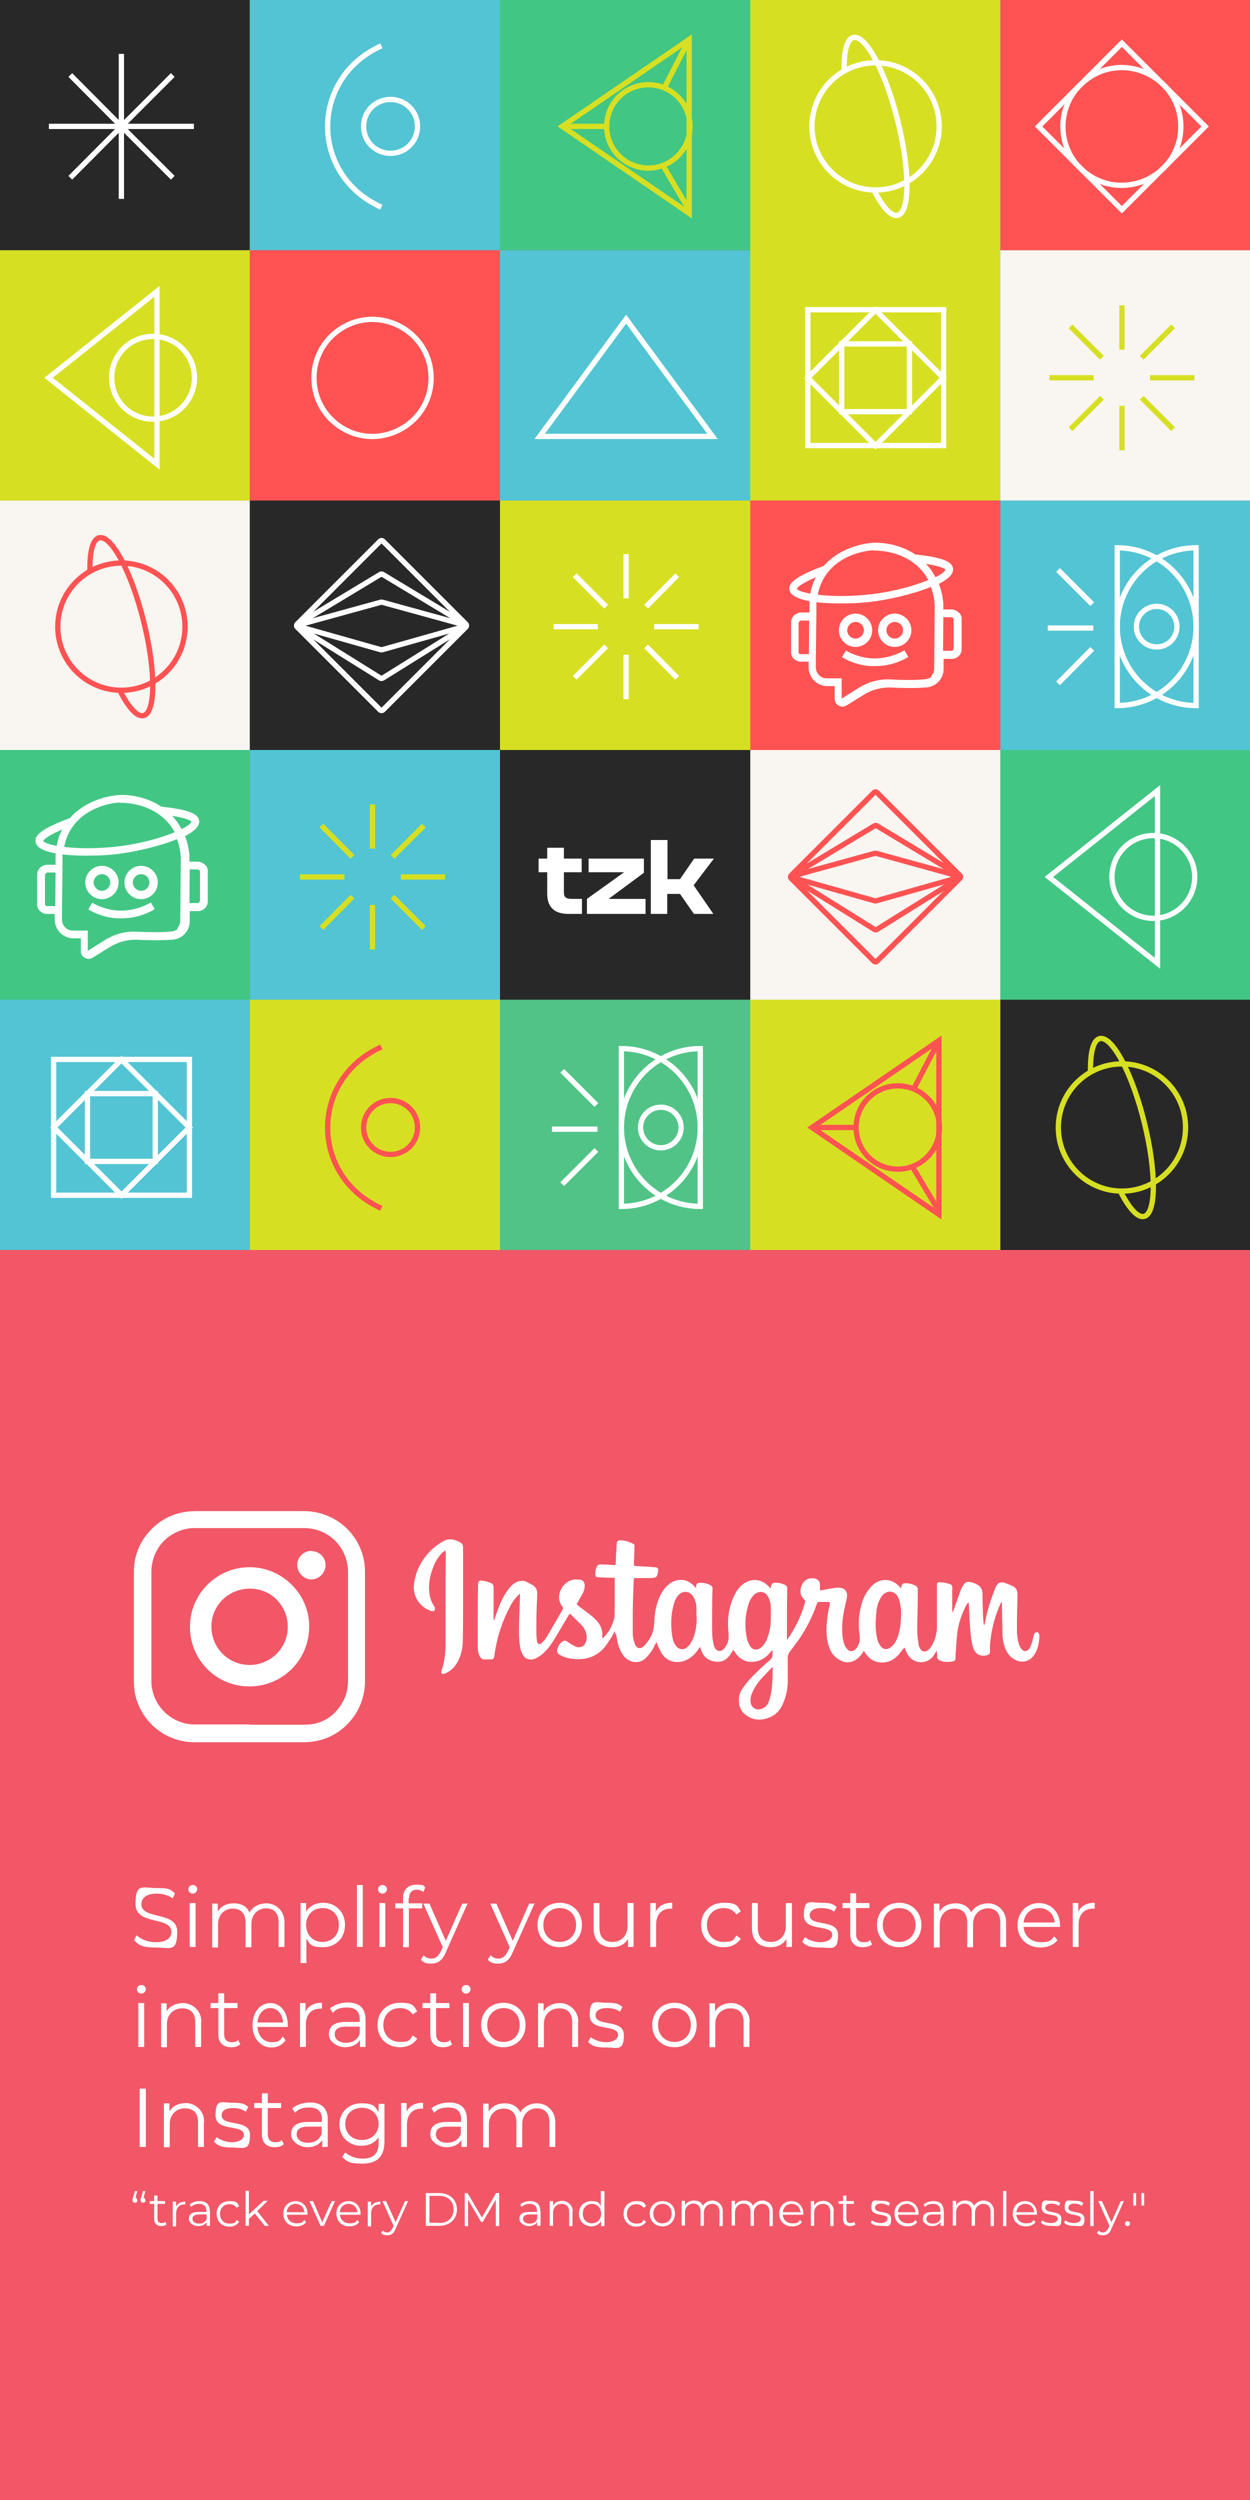 <?xml version="1.0" encoding="UTF-8"?>
<svg xmlns="http://www.w3.org/2000/svg" version="1.1" viewBox="0 0 450 900">
  <rect x="0" y="0" width="450" height="900" fill="#808080" stroke="none"/>
  <defs>
    <style>
      .cls-1 {
        fill: #292828;
      }

      .cls-2 {
        stroke: #ff5252;
      }

      .cls-2, .cls-3, .cls-4 {
        fill: none;
        stroke-width: 1.9px;
      }

      .cls-5 {
        fill: #42c684;
      }

      .cls-6 {
        fill: #fff;
      }

      .cls-7 {
        fill: #f15767;
      }

      .cls-8 {
        fill: #ff5252;
      }

      .cls-3 {
        stroke: #fff;
      }

      .cls-4 {
        stroke: #d7df22;
      }

      .cls-9 {
        fill: #51c387;
      }

      .cls-10 {
        fill: #f9f5f1;
      }

      .cls-11 {
        fill: #52c4d4;
      }

      .cls-12 {
        fill: #d7df22;
      }
    </style>
  </defs>
  <!-- Generator: Adobe Illustrator 28.7.1, SVG Export Plug-In . SVG Version: 1.2.0 Build 142)  -->
  <g>
    <g id="Layer_1">
      <rect class="cls-7" x="-.2" y="450" width="450.4" height="450"/>
      <g>
        <rect class="cls-8" x="360.1" width="90.1" height="90.1"/>
        <rect class="cls-12" x="270" width="90.1" height="180.2"/>
        <rect class="cls-5" x="180" width="90.1" height="90.1"/>
        <rect class="cls-11" x="89.9" width="90.1" height="90.1"/>
        <rect class="cls-1" x="-.2" width="90.1" height="90.1"/>
        <rect class="cls-10" x="360.1" y="90.1" width="90.1" height="90.1"/>
        <rect class="cls-11" x="180" y="90.1" width="90.1" height="90.1"/>
        <rect class="cls-8" x="89.9" y="90.1" width="90.1" height="90.1"/>
        <rect class="cls-12" x="-.2" y="90.1" width="90.1" height="90.1"/>
        <rect class="cls-11" x="360.1" y="180.2" width="90.1" height="90.1"/>
        <rect class="cls-8" x="270" y="180.2" width="90.1" height="90.1"/>
        <rect class="cls-12" x="180" y="180.2" width="90.1" height="90.1"/>
        <rect class="cls-1" x="89.9" y="180.2" width="90.1" height="90.1"/>
        <rect class="cls-10" x="-.2" y="180.2" width="90.1" height="90.1"/>
        <rect class="cls-5" x="360.1" y="270" width="90.1" height="90.1"/>
        <rect class="cls-10" x="270" y="270" width="90.1" height="90.1"/>
        <rect class="cls-1" x="180" y="270" width="90.1" height="90.1"/>
        <rect class="cls-11" x="89.9" y="270" width="90.1" height="90.1"/>
        <rect class="cls-5" x="-.2" y="270" width="90.1" height="90.1"/>
        <rect class="cls-1" x="360.1" y="359.9" width="90.1" height="90.1"/>
        <rect class="cls-12" x="270" y="359.9" width="90.1" height="90.1"/>
        <rect class="cls-9" x="180" y="359.9" width="90.1" height="90.1"/>
        <rect class="cls-12" x="89.9" y="359.9" width="90.1" height="90.1"/>
        <rect class="cls-11" x="-.2" y="359.9" width="90.1" height="90.1"/>
        <polygon class="cls-3" points="225.4 157.1 194.3 157.1 225.4 114.9 256.5 157.1 225.4 157.1"/>
        <g>
          <path class="cls-3" d="M425.1,45.5h0c0,17.6-20.2,27.5-34.2,16.8h0c-11-8.5-11-25,0-33.5h0c13.9-10.8,34.2-.9,34.2,16.8h0Z"/>
          <rect class="cls-3" x="382.7" y="24.3" width="42.4" height="42.4" transform="translate(657.3 363.3) rotate(-135)"/>
        </g>
        <g>
          <rect class="cls-2" x="293.4" y="293.8" width="43.7" height="43.7" rx=".7" ry=".7" transform="translate(314.9 761.8) rotate(-135)"/>
          <path class="cls-2" d="M315.7,297.3l29.2,17.6c.6.3.6,1.2,0,1.5l-29.2,18.2c-.3.2-.7.2-.9,0l-29.2-18.2c-.6-.4-.6-1.2,0-1.5l29.2-17.6c.3-.2.6-.2.9,0Z"/>
          <path class="cls-2" d="M315.4,307.2l27.6,7.6c.9.2.9,1.5,0,1.7l-27.6,7.8c-.2,0-.3,0-.5,0l-27.6-7.8c-.9-.2-.9-1.5,0-1.7l27.6-7.6c.2,0,.3,0,.5,0Z"/>
        </g>
        <g>
          <polygon class="cls-3" points="56.5 136 56.5 167.1 17.5 136 56.5 104.9 56.5 136"/>
          <circle class="cls-3" cx="55.1" cy="136" r="14.9"/>
        </g>
        <g>
          <polygon class="cls-3" points="416.7 315.7 416.7 346.8 377.6 315.7 416.7 284.6 416.7 315.7"/>
          <circle class="cls-3" cx="415.2" cy="315.7" r="14.9"/>
        </g>
        <g>
          <g>
            <path class="cls-3" d="M252.1,377.5c-15.7,0-28.4,12.7-28.4,28.4s12.7,28.4,28.4,28.4v-56.8Z"/>
            <path class="cls-3" d="M223.7,377.5c15.7,0,28.4,12.7,28.4,28.4s-12.7,28.4-28.4,28.4v-56.8Z"/>
          </g>
          <circle class="cls-3" cx="237.9" cy="405.9" r="7.3"/>
          <g>
            <line class="cls-3" x1="215.1" y1="406.5" x2="198.7" y2="406.5"/>
            <line class="cls-3" x1="214.7" y1="397.8" x2="202.4" y2="385.5"/>
            <line class="cls-3" x1="214.7" y1="414" x2="202.4" y2="426.3"/>
          </g>
        </g>
        <g>
          <g>
            <path class="cls-3" d="M430.6,197.2c-15.7,0-28.4,12.7-28.4,28.4s12.7,28.4,28.4,28.4v-56.8Z"/>
            <path class="cls-3" d="M402.2,197.2c15.7,0,28.4,12.7,28.4,28.4s-12.7,28.4-28.4,28.4v-56.8Z"/>
          </g>
          <circle class="cls-3" cx="416.4" cy="225.6" r="7.3"/>
          <g>
            <line class="cls-3" x1="393.6" y1="226.1" x2="377.2" y2="226.1"/>
            <line class="cls-3" x1="393.2" y1="217.5" x2="380.9" y2="205.2"/>
            <line class="cls-3" x1="393.2" y1="233.6" x2="380.9" y2="246"/>
          </g>
        </g>
        <g>
          <polygon class="cls-4" points="248.1 45.5 248.1 76.8 202.4 45.5 248.1 14.2 248.1 45.5"/>
          <circle class="cls-4" cx="233.4" cy="45.5" r="15"/>
          <line class="cls-4" x1="248.1" y1="14.2" x2="239.1" y2="31.7"/>
          <line class="cls-4" x1="218.4" y1="45.5" x2="202.4" y2="45.5"/>
          <line class="cls-4" x1="238.6" y1="59.5" x2="248.1" y2="75.6"/>
        </g>
        <g>
          <polygon class="cls-2" points="338 405.9 338 437.2 292.3 405.9 338 374.6 338 405.9"/>
          <circle class="cls-2" cx="323.2" cy="405.9" r="15"/>
          <line class="cls-2" x1="338" y1="374.6" x2="328.9" y2="392.1"/>
          <line class="cls-2" x1="308.2" y1="405.9" x2="292.3" y2="405.9"/>
          <line class="cls-2" x1="328.4" y1="419.9" x2="338" y2="436"/>
        </g>
        <g>
          <rect class="cls-3" x="290.8" y="111.6" width="48.9" height="48.9" transform="translate(179.2 451.2) rotate(-90)"/>
          <rect class="cls-3" x="297.9" y="118.7" width="34.5" height="34.5" transform="translate(441.9 455) rotate(-135)"/>
          <rect class="cls-3" x="303" y="123.8" width="24.4" height="24.4" transform="translate(179.2 451.2) rotate(-90)"/>
        </g>
        <g>
          <rect class="cls-3" x="19.3" y="381.5" width="48.9" height="48.9" transform="translate(-362.2 449.6) rotate(-90)"/>
          <rect class="cls-3" x="26.5" y="388.6" width="34.5" height="34.5" transform="translate(-212.3 723.8) rotate(-135)"/>
          <rect class="cls-3" x="31.5" y="393.7" width="24.4" height="24.4" transform="translate(-362.2 449.6) rotate(-90)"/>
        </g>
        <g>
          <circle class="cls-3" cx="315.2" cy="45.5" r="22.9"/>
          <path class="cls-3" d="M303.9,25.9c-.2-7.1.9-11.8,3.3-12.4,4.4-1.1,11.6,12.3,16,30,4.4,17.7,4.4,32.9,0,34-2.3.6-5.3-2.8-8.3-8.5"/>
        </g>
        <g>
          <circle class="cls-4" cx="403.9" cy="405.9" r="22.9"/>
          <path class="cls-4" d="M392.6,386.3c-.2-7.1.9-11.8,3.3-12.4,4.4-1.1,11.6,12.3,16,30,4.4,17.7,4.4,32.9,0,34-2.3.6-5.3-2.8-8.3-8.5"/>
        </g>
        <g>
          <circle class="cls-2" cx="43.7" cy="225.6" r="22.9"/>
          <path class="cls-2" d="M32.4,206c-.2-7.1.9-11.8,3.3-12.4,4.4-1.1,11.6,12.3,16,30,4.4,17.7,4.4,32.9,0,34-2.3.6-5.3-2.8-8.3-8.5"/>
        </g>
        <g>
          <line class="cls-4" x1="385.4" y1="117.5" x2="396.7" y2="128.8"/>
          <line class="cls-4" x1="403.9" y1="109.9" x2="403.9" y2="125.9"/>
          <line class="cls-4" x1="422.3" y1="117.5" x2="411" y2="128.8"/>
          <line class="cls-4" x1="430" y1="136" x2="414" y2="136"/>
          <line class="cls-4" x1="411" y1="143.2" x2="422.3" y2="154.5"/>
          <line class="cls-4" x1="403.9" y1="146.1" x2="403.9" y2="162.1"/>
          <line class="cls-4" x1="396.7" y1="143.2" x2="385.4" y2="154.5"/>
          <line class="cls-4" x1="393.7" y1="136" x2="377.8" y2="136"/>
        </g>
        <g>
          <line class="cls-4" x1="115.7" y1="297.2" x2="126.9" y2="308.5"/>
          <line class="cls-4" x1="134.1" y1="289.6" x2="134.1" y2="305.5"/>
          <line class="cls-4" x1="152.6" y1="297.2" x2="141.3" y2="308.5"/>
          <line class="cls-4" x1="160.2" y1="315.7" x2="144.3" y2="315.7"/>
          <line class="cls-4" x1="141.3" y1="322.8" x2="152.6" y2="334.1"/>
          <line class="cls-4" x1="134.1" y1="325.8" x2="134.1" y2="341.8"/>
          <line class="cls-4" x1="126.9" y1="322.8" x2="115.7" y2="334.1"/>
          <line class="cls-4" x1="124" y1="315.7" x2="108" y2="315.7"/>
        </g>
        <g>
          <line class="cls-3" x1="206.9" y1="207.1" x2="218.2" y2="218.4"/>
          <line class="cls-3" x1="225.4" y1="199.5" x2="225.4" y2="215.4"/>
          <line class="cls-3" x1="243.8" y1="207.1" x2="232.6" y2="218.4"/>
          <line class="cls-3" x1="251.5" y1="225.6" x2="235.5" y2="225.6"/>
          <line class="cls-3" x1="232.6" y1="232.7" x2="243.8" y2="244"/>
          <line class="cls-3" x1="225.4" y1="235.7" x2="225.4" y2="251.7"/>
          <line class="cls-3" x1="218.2" y1="232.7" x2="206.9" y2="244"/>
          <line class="cls-3" x1="215.2" y1="225.6" x2="199.3" y2="225.6"/>
        </g>
        <g>
          <line class="cls-3" x1="25.3" y1="27" x2="43.7" y2="45.5"/>
          <line class="cls-3" x1="43.7" y1="19.4" x2="43.7" y2="45.5"/>
          <line class="cls-3" x1="62.2" y1="27" x2="43.7" y2="45.5"/>
          <line class="cls-3" x1="69.8" y1="45.5" x2="43.7" y2="45.5"/>
          <line class="cls-3" x1="62.2" y1="64" x2="43.7" y2="45.5"/>
          <line class="cls-3" x1="43.7" y1="71.6" x2="43.7" y2="45.5"/>
          <line class="cls-3" x1="25.3" y1="64" x2="43.7" y2="45.5"/>
          <line class="cls-3" x1="17.6" y1="45.5" x2="43.7" y2="45.5"/>
        </g>
        <path class="cls-3" d="M137.3,74.6c-25.8-11.6-25.8-46.5,0-58.1M150.3,45.5c0,5.4-4.3,9.7-9.7,9.7s-9.7-4.3-9.7-9.7,4.3-9.7,9.7-9.7,9.7,4.3,9.7,9.7Z"/>
        <path class="cls-2" d="M137.3,435c-25.8-11.6-25.8-46.5,0-58.1M150.3,405.9c0,5.4-4.3,9.7-9.7,9.7s-9.7-4.3-9.7-9.7,4.3-9.7,9.7-9.7,9.7,4.3,9.7,9.7Z"/>
        <path class="cls-3" d="M155.2,136h0c0,17.5-20.1,27.4-34,16.7h0c-10.9-8.4-10.9-24.9,0-33.3h0c13.9-10.7,34-.8,34,16.7h0Z"/>
        <g>
          <path class="cls-6" d="M204.5,329c-4.6,0-7.5-2.2-7.5-7.2v-7.8h-3.1v-4.9h3.1v-3.9h6v3.9h6.4v4.9h-6.4v7.1c0,2,.8,2.5,2.9,2.5h3.6v5.4h-4.9Z"/>
          <path class="cls-6" d="M219.1,323.6h13.3v5.4h-21.1v-5.4l12.7-9.1.7-.5h-12.8v-4.9h19.9v5.1c-4.2,3.1-8.5,6.3-12.7,9.4Z"/>
          <path class="cls-6" d="M234.3,329v-26.6h6v14.1h4.5l5.1-7.4h7.1l-7.3,9.6,7.1,10.3h-7l-5-7.2h-4.6v7.2h-6Z"/>
        </g>
        <g>
          <path class="cls-6" d="M73.7,311.3c-.7-.7-1.6-1.1-2.5-1.1h-3c0-.8,0-1.5,0-2.3-.2-2-.6-4.4-1.6-6.9,3.3-1.7,5.3-3.5,5.1-5.5-.3-2.7-4.3-4.1-13.6-5.1-6.6-4.4-13.9-4.3-15-4.2-.5,0-11.1.5-17.9,8.3-11.4,4.2-12.7,6.6-12.4,8.6.3,2.1,3.2,3.4,7.2,4.1v4.1s-2.9,0-2.9,0c-1,0-1.9.4-2.6,1s-1.1,1.6-1.1,2.5v10.5c-.1,1,.2,1.9.9,2.6.7.7,1.6,1.1,2.5,1.1h2.9s0,2,0,2c0,3.7,2.9,6.7,6.6,6.8h2.8s0,4.6,0,4.6c0,1,.5,1.9,1.4,2.4.4.2.9.4,1.4.4s.9-.1,1.4-.4l6.3-3.9c2.9-1.8,6.3-2.7,9.7-2.6,3.8.2,9,.3,12.4,0,.9,0,3-.3,4.6-1.9,1.3-1.3,2-2.9,2-4.7v-3.7s2.9,0,2.9,0h.1c1.9,0,3.5-1.6,3.5-3.5v-10.5c.1-1-.2-1.9-.9-2.6h0ZM68.9,295.8c0,.6-1.4,1.6-3.5,2.7-.5-.9-1-1.7-1.6-2.6-.6-.8-1.2-1.5-1.8-2.2,6.3,1,7,2.1,7,2.1ZM43.2,289c1.2,0,12-.2,18.4,8.5.5.7.9,1.4,1.3,2.1-4.8,2-12.1,4.1-20.3,5.1-7.5.9-14.5.8-19.5.2.4-2.1,1.1-4,2.1-5.8,5.5-9.6,17.4-10.2,17.9-10.2ZM15.5,302.8c0,0,.4-1.4,6.9-4.2-1,1.9-1.6,3.8-2,5.9-2.8-.5-4.6-1.2-4.9-1.8h0ZM17,326.2c-.2,0-.4,0-.6-.2-.2-.2-.2-.4-.2-.6v-10.5c.1-.2.2-.4.4-.6.2-.1.3-.2.5-.2h2.9s-.1,12.1-.1,12.1h-2.9ZM64.1,334.3c-.8.8-1.9,1-3,1.1-3.2.3-8.3.2-12,0-4-.2-7.9.9-11.3,3l-6.2,3.9v-7.3c0,0-5.4,0-5.4,0-2.2,0-3.9-1.8-3.9-4v-2h0l.2-17.6h0v-3.3h0c0-.2,0-.3,0-.5,3.4.4,7.4.5,11.1.4,3.3,0,6.5-.3,9-.6,5.8-.7,14.8-2.7,21.1-5.3,1,2.5,1.3,4.9,1.4,6.7l-.2,22.7c0,1-.4,2-1.2,2.8ZM71.9,324.3c0,.5-.3.8-.8.8h-2.9s.1-12.1.1-12.1h2.9c.2,0,.4.1.6.3.2.2.2.4.2.6v10.5c-.1,0-.1,0-.1,0Z"/>
          <g>
            <path class="cls-6" d="M42.4,327.8c-3.2-.2-6.4-1.2-9.2-2.8l-1.4,2.4c3.2,1.9,6.8,3,10.4,3.2.7,0,1.4,0,2,0,5.3-.1,9.4-2,11.5-3.3l-1.4-2.4c-2.1,1.2-6.4,3.2-11.9,2.9h0Z"/>
            <path class="cls-6" d="M50.8,314.7c1.7,0,3,1.4,3,3s-1.4,3-3,3-3-1.4-3-3,1.4-3,3-3M50.8,311.7c-3.3,0-6,2.7-6,6s2.7,6,6,6,6-2.7,6-6-2.7-6-6-6h0Z"/>
            <path class="cls-6" d="M36.7,314.7c1.7,0,3,1.4,3,3s-1.4,3-3,3-3-1.4-3-3,1.4-3,3-3M36.7,311.7c-3.3,0-6,2.7-6,6s2.7,6,6,6,6-2.7,6-6-2.7-6-6-6h0Z"/>
          </g>
        </g>
        <g>
          <path class="cls-6" d="M345.1,220.5c-.7-.7-1.6-1.1-2.5-1.1h-3c0-.8,0-1.5,0-2.3-.2-2-.6-4.4-1.6-6.9,3.3-1.7,5.3-3.5,5.1-5.5-.3-2.7-4.3-4.1-13.6-5.1-6.6-4.4-13.9-4.3-15-4.2-.5,0-11.1.5-17.9,8.3-11.4,4.2-12.7,6.6-12.4,8.6.3,2.1,3.2,3.4,7.2,4.1v4.1s-2.9,0-2.9,0c-1,0-1.9.4-2.6,1s-1.1,1.6-1.1,2.5v10.5c-.1,1,.2,1.9.9,2.6.7.7,1.6,1.1,2.5,1.1h2.9s0,2,0,2c0,3.7,2.9,6.7,6.6,6.8h2.8s0,4.6,0,4.6c0,1,.5,1.9,1.4,2.4.4.2.9.4,1.4.4s.9-.1,1.4-.4l6.3-3.9c2.9-1.8,6.3-2.7,9.7-2.6,3.8.2,9,.3,12.4,0,.9,0,3-.3,4.6-1.9,1.3-1.3,2-2.9,2-4.7v-3.7s2.9,0,2.9,0h.1c1.9,0,3.5-1.6,3.5-3.5v-10.5c.1-1-.2-1.9-.9-2.6h0ZM340.3,205.1c0,.6-1.4,1.6-3.5,2.7-.5-.9-1-1.7-1.6-2.6-.6-.8-1.2-1.5-1.8-2.2,6.3,1,7,2.1,7,2.1ZM314.5,198.2c1.2,0,12-.2,18.4,8.5.5.7.9,1.4,1.3,2.1-4.8,2-12.1,4.1-20.3,5.1-7.5.9-14.5.8-19.5.2.4-2.1,1.1-4,2.1-5.8,5.5-9.6,17.4-10.2,17.9-10.2ZM286.8,212c0,0,.4-1.4,6.9-4.2-1,1.9-1.6,3.8-2,5.9-2.8-.5-4.6-1.2-4.9-1.8h0ZM288.3,235.5c-.2,0-.4,0-.6-.2-.2-.2-.2-.4-.2-.6v-10.5c.1-.2.2-.4.4-.6.2-.1.3-.2.5-.2h2.9s-.1,12.1-.1,12.1h-2.9ZM335.5,243.5c-.8.8-1.9,1-3,1.1-3.2.3-8.3.2-12,0-4-.2-7.9.9-11.3,3l-6.2,3.9v-7.3c0,0-5.4,0-5.4,0-2.2,0-3.9-1.8-3.9-4v-2h0l.2-17.6h0v-3.3h0c0-.2,0-.3,0-.5,3.4.4,7.4.5,11.1.4,3.3,0,6.5-.3,9-.6,5.8-.7,14.8-2.7,21.1-5.3,1,2.5,1.3,4.9,1.4,6.7l-.2,22.7c0,1-.4,2-1.2,2.8ZM343.2,233.5c0,.5-.3.8-.8.8h-2.9s.1-12.1.1-12.1h2.9c.2,0,.4.1.6.3.2.2.2.4.2.6v10.5c-.1,0-.1,0-.1,0Z"/>
          <g>
            <path class="cls-6" d="M313.7,237c-3.2-.2-6.4-1.2-9.2-2.8l-1.4,2.4c3.2,1.9,6.8,3,10.4,3.2.7,0,1.4,0,2,0,5.3-.1,9.4-2,11.5-3.3l-1.4-2.4c-2.1,1.2-6.4,3.2-11.9,2.9h0Z"/>
            <path class="cls-6" d="M322.1,223.9c1.7,0,3,1.4,3,3s-1.4,3-3,3-3-1.4-3-3,1.4-3,3-3M322.1,220.9c-3.3,0-6,2.7-6,6s2.7,6,6,6,6-2.7,6-6-2.7-6-6-6h0Z"/>
            <path class="cls-6" d="M308,223.9c1.7,0,3,1.4,3,3s-1.4,3-3,3-3-1.4-3-3,1.4-3,3-3M308,220.9c-3.3,0-6,2.7-6,6s2.7,6,6,6,6-2.7,6-6-2.7-6-6-6h0Z"/>
          </g>
        </g>
        <g>
          <rect class="cls-3" x="115.5" y="203.4" width="43.7" height="43.7" rx=".7" ry=".7" transform="translate(75.2 481.6) rotate(-135)"/>
          <path class="cls-3" d="M137.8,206.8l29.2,17.6c.6.3.6,1.2,0,1.5l-29.2,18.2c-.3.2-.7.2-.9,0l-29.2-18.2c-.6-.4-.6-1.2,0-1.5l29.2-17.6c.3-.2.6-.2.9,0Z"/>
          <path class="cls-3" d="M137.6,216.8l27.6,7.6c.9.2.9,1.5,0,1.7l-27.6,7.8c-.2,0-.3,0-.5,0l-27.6-7.8c-.9-.2-.9-1.5,0-1.7l27.6-7.6c.2,0,.3,0,.5,0Z"/>
        </g>
      </g>
      <g>
        <path class="cls-6" d="M48.3,698.4l.9-1.7c1.5,1.5,4.2,2.5,6.9,2.5,3.9,0,5.6-1.6,5.6-3.7,0-5.8-12.9-2.2-12.9-10s2.4-5.8,7.7-5.8,4.8.7,6.5,1.9l-.8,1.8c-1.8-1.2-3.9-1.7-5.8-1.7-3.8,0-5.5,1.7-5.5,3.8,0,5.8,12.9,2.3,12.9,9.9s-2.5,5.7-7.8,5.7-6.2-1.1-7.8-2.7Z"/>
        <path class="cls-6" d="M67.8,680.1c0-.8.7-1.5,1.6-1.5s1.6.7,1.6,1.5-.7,1.6-1.6,1.6-1.6-.7-1.6-1.5ZM68.3,685.1h2.1v15.8h-2.1v-15.8Z"/>
        <path class="cls-6" d="M102.4,691.8v9.1h-2.1v-8.9c0-3.3-1.7-5-4.5-5s-5.3,2.1-5.3,5.7v8.3h-2.1v-8.9c0-3.3-1.7-5-4.6-5s-5.3,2.1-5.3,5.7v8.3h-2.1v-15.8h2v2.9c1.1-1.9,3.1-3,5.8-3s4.7,1.1,5.6,3.3c1.1-2,3.4-3.3,6.2-3.3s6.4,2.2,6.4,6.8Z"/>
        <path class="cls-6" d="M124.2,693c0,4.8-3.4,8-7.9,8s-4.7-1.1-6-3.1v8.8h-2.1v-21.6h2v3.1c1.3-2.1,3.5-3.2,6.1-3.2,4.5,0,7.9,3.2,7.9,8ZM122,693c0-3.7-2.5-6.1-5.9-6.1s-5.9,2.5-5.9,6.1,2.5,6.1,5.9,6.1,5.9-2.5,5.9-6.1Z"/>
        <path class="cls-6" d="M128.5,678.6h2.1v22.3h-2.1v-22.3Z"/>
        <path class="cls-6" d="M136.1,680.1c0-.8.7-1.5,1.6-1.5s1.6.7,1.6,1.5-.7,1.6-1.6,1.6-1.6-.7-1.6-1.5ZM136.6,685.1h2.1v15.8h-2.1v-15.8Z"/>
        <path class="cls-6" d="M147.1,683.3v1.9h4.9v1.8h-4.8v14h-2.1v-14h-2.8v-1.8h2.8v-2c0-2.8,1.7-4.7,4.8-4.7s2.4.3,3.2,1l-.7,1.6c-.6-.5-1.4-.8-2.3-.8-1.8,0-2.8,1-2.8,3Z"/>
        <path class="cls-6" d="M168.4,685.1l-7.9,17.7c-1.3,3.1-3,4.1-5.2,4.1s-2.9-.5-3.8-1.4l1-1.6c.8.8,1.7,1.2,2.9,1.2s2.4-.7,3.3-2.6l.7-1.5-7-15.7h2.2l5.9,13.4,5.9-13.4h2.1Z"/>
        <path class="cls-6" d="M192.5,685.1l-7.9,17.7c-1.3,3.1-3,4.1-5.2,4.1s-2.9-.5-3.8-1.4l1-1.6c.8.8,1.7,1.2,2.9,1.2s2.4-.7,3.3-2.6l.7-1.5-7-15.7h2.2l5.9,13.4,5.9-13.4h2.1Z"/>
        <path class="cls-6" d="M193.5,693c0-4.7,3.4-8,8-8s8,3.3,8,8-3.4,8-8,8-8-3.4-8-8ZM207.4,693c0-3.7-2.5-6.1-5.9-6.1s-5.9,2.5-5.9,6.1,2.5,6.1,5.9,6.1,5.9-2.5,5.9-6.1Z"/>
        <path class="cls-6" d="M228.1,685.1v15.8h-2v-2.9c-1.1,1.9-3.1,3-5.7,3-4,0-6.7-2.2-6.7-6.8v-9.1h2.1v8.9c0,3.4,1.7,5.1,4.7,5.1s5.4-2.1,5.4-5.7v-8.3h2.1Z"/>
        <path class="cls-6" d="M242,685v2.1c-.2,0-.4,0-.5,0-3.3,0-5.3,2.1-5.3,5.8v8h-2.1v-15.8h2v3.1c1-2.1,3-3.2,5.9-3.2Z"/>
        <path class="cls-6" d="M252.4,693c0-4.7,3.4-8,8.1-8s4.9,1,6.2,3.1l-1.6,1.1c-1.1-1.6-2.8-2.3-4.6-2.3-3.5,0-6,2.5-6,6.1s2.5,6.1,6,6.1,3.5-.7,4.6-2.3l1.6,1.1c-1.3,2-3.5,3.1-6.2,3.1-4.7,0-8.1-3.3-8.1-8Z"/>
        <path class="cls-6" d="M285.1,685.1v15.8h-2v-2.9c-1.1,1.9-3.1,3-5.7,3-4,0-6.7-2.2-6.7-6.8v-9.1h2.1v8.9c0,3.4,1.7,5.1,4.7,5.1s5.4-2.1,5.4-5.7v-8.3h2.1Z"/>
        <path class="cls-6" d="M288.8,699.1l1-1.7c1.3,1,3.4,1.8,5.6,1.8s4.2-1,4.2-2.6c0-4.1-10.2-.9-10.2-7.1s2.2-4.5,6.2-4.5,4.3.6,5.6,1.5l-.9,1.7c-1.4-1-3-1.3-4.7-1.3-2.8,0-4.1,1.1-4.1,2.6,0,4.3,10.2,1.1,10.2,7.1s-2.4,4.5-6.5,4.5-5.1-.8-6.4-2Z"/>
        <path class="cls-6" d="M314,699.9c-.8.8-2.1,1.1-3.3,1.1-3,0-4.6-1.7-4.6-4.6v-9.5h-2.8v-1.8h2.8v-3.5h2.1v3.5h4.8v1.8h-4.8v9.4c0,1.9,1,2.9,2.7,2.9s1.7-.3,2.3-.8l.7,1.5Z"/>
        <path class="cls-6" d="M315.7,693c0-4.7,3.4-8,8-8s8,3.3,8,8-3.4,8-8,8-8-3.4-8-8ZM329.6,693c0-3.7-2.5-6.1-5.9-6.1s-5.9,2.5-5.9,6.1,2.5,6.1,5.9,6.1,5.9-2.5,5.9-6.1Z"/>
        <path class="cls-6" d="M362.2,691.8v9.1h-2.1v-8.9c0-3.3-1.7-5-4.5-5s-5.3,2.1-5.3,5.7v8.3h-2.1v-8.9c0-3.3-1.7-5-4.6-5s-5.3,2.1-5.3,5.7v8.3h-2.1v-15.8h2v2.9c1.1-1.9,3.2-3,5.8-3s4.7,1.1,5.6,3.3c1.1-2,3.4-3.3,6.2-3.3s6.4,2.2,6.4,6.8Z"/>
        <path class="cls-6" d="M381.7,693.7h-13.2c.2,3.3,2.8,5.5,6.2,5.5s3.6-.7,4.8-2.1l1.2,1.4c-1.4,1.7-3.6,2.6-6.1,2.6-4.9,0-8.3-3.4-8.3-8s3.3-8,7.7-8,7.6,3.3,7.6,8,0,.4,0,.7ZM368.5,692.1h11.2c-.3-3.1-2.5-5.2-5.6-5.2s-5.3,2.2-5.6,5.2Z"/>
        <path class="cls-6" d="M394.1,685v2.1c-.2,0-.4,0-.5,0-3.3,0-5.3,2.1-5.3,5.8v8h-2.1v-15.8h2v3.1c1-2.1,3-3.2,5.9-3.2Z"/>
        <path class="cls-6" d="M49.3,716.1c0-.8.7-1.5,1.6-1.5s1.6.7,1.6,1.5-.7,1.6-1.6,1.6-1.6-.7-1.6-1.5ZM49.8,721.1h2.1v15.8h-2.1v-15.8Z"/>
        <path class="cls-6" d="M72.4,727.8v9.1h-2.1v-8.9c0-3.3-1.7-5-4.7-5s-5.5,2.1-5.5,5.7v8.3h-2.1v-15.8h2v2.9c1.1-1.9,3.3-3,6-3s6.5,2.2,6.5,6.8Z"/>
        <path class="cls-6" d="M86.5,735.9c-.8.8-2.1,1.1-3.3,1.1-3,0-4.6-1.7-4.6-4.6v-9.5h-2.8v-1.8h2.8v-3.5h2.1v3.5h4.8v1.8h-4.8v9.4c0,1.9,1,2.9,2.7,2.9s1.7-.3,2.3-.8l.8,1.5Z"/>
        <path class="cls-6" d="M103.6,729.7h-10.9c.2,3.3,2.3,5.5,5.1,5.5s3-.7,4-2.1l1,1.4c-1.2,1.7-3,2.6-5,2.6-4.1,0-6.9-3.4-6.9-8s2.7-8,6.4-8,6.3,3.3,6.3,8,0,.4,0,.7ZM92.6,728.1h9.3c-.2-3.1-2.1-5.2-4.6-5.2s-4.4,2.2-4.6,5.2Z"/>
        <path class="cls-6" d="M115.9,721v2.1c-.2,0-.4,0-.5,0-3.3,0-5.3,2.1-5.3,5.8v8h-2.1v-15.8h2v3.1c1-2.1,3-3.2,5.9-3.2Z"/>
        <path class="cls-6" d="M131.6,727.1v9.8h-2v-2.5c-1,1.6-2.8,2.6-5.4,2.6s-5.8-1.9-5.8-4.6,1.6-4.5,6.1-4.5h5v-1c0-2.7-1.5-4.2-4.5-4.2s-4,.7-5.2,1.9l-1-1.6c1.6-1.3,3.9-2.1,6.4-2.1,4.1,0,6.4,2,6.4,6.1ZM129.5,732.2v-2.6h-5c-3.1,0-4,1.2-4,2.8s1.5,3,4,3,4.2-1.1,5-3.2Z"/>
        <path class="cls-6" d="M135.9,729c0-4.7,3.4-8,8.1-8s4.9,1,6.2,3.1l-1.6,1.1c-1.1-1.6-2.8-2.3-4.6-2.3-3.5,0-6,2.5-6,6.1s2.5,6.1,6,6.1,3.5-.7,4.6-2.3l1.6,1.1c-1.3,2-3.5,3.1-6.2,3.1-4.7,0-8.1-3.3-8.1-8Z"/>
        <path class="cls-6" d="M162.8,735.9c-.8.8-2.1,1.1-3.3,1.1-3,0-4.6-1.7-4.6-4.6v-9.5h-2.8v-1.8h2.8v-3.5h2.1v3.5h4.8v1.8h-4.8v9.4c0,1.9,1,2.9,2.7,2.9s1.7-.3,2.3-.8l.7,1.5Z"/>
        <path class="cls-6" d="M166.2,716.1c0-.8.7-1.5,1.6-1.5s1.6.7,1.6,1.5-.7,1.6-1.6,1.6-1.6-.7-1.6-1.5ZM166.7,721.1h2.1v15.8h-2.1v-15.8Z"/>
        <path class="cls-6" d="M173.2,729c0-4.7,3.4-8,8-8s8,3.3,8,8-3.4,8-8,8-8-3.4-8-8ZM187.1,729c0-3.7-2.5-6.1-5.8-6.1s-5.9,2.5-5.9,6.1,2.5,6.1,5.9,6.1,5.8-2.5,5.8-6.1Z"/>
        <path class="cls-6" d="M208.1,727.8v9.1h-2.1v-8.9c0-3.3-1.7-5-4.7-5s-5.5,2.1-5.5,5.7v8.3h-2.1v-15.8h2v2.9c1.1-1.9,3.3-3,6-3s6.5,2.2,6.5,6.8Z"/>
        <path class="cls-6" d="M211.7,735.1l1-1.7c1.3,1,3.4,1.8,5.6,1.8s4.2-1,4.2-2.6c0-4.1-10.2-.9-10.2-7.1s2.2-4.5,6.2-4.5,4.3.6,5.6,1.5l-.9,1.7c-1.4-1-3-1.3-4.7-1.3-2.8,0-4.1,1.1-4.1,2.6,0,4.3,10.2,1.1,10.2,7.1s-2.4,4.5-6.5,4.5-5.1-.8-6.4-2Z"/>
        <path class="cls-6" d="M234.8,729c0-4.7,3.4-8,8-8s8,3.3,8,8-3.4,8-8,8-8-3.4-8-8ZM248.7,729c0-3.7-2.5-6.1-5.9-6.1s-5.9,2.5-5.9,6.1,2.5,6.1,5.9,6.1,5.9-2.5,5.9-6.1Z"/>
        <path class="cls-6" d="M269.8,727.8v9.1h-2.1v-8.9c0-3.3-1.7-5-4.7-5s-5.5,2.1-5.5,5.7v8.3h-2.1v-15.8h2v2.9c1.1-1.9,3.3-3,6-3s6.5,2.2,6.5,6.8Z"/>
        <path class="cls-6" d="M50.3,751.9h2.2v21h-2.2v-21Z"/>
        <path class="cls-6" d="M73.4,763.8v9.1h-2.1v-8.9c0-3.3-1.7-5-4.7-5s-5.5,2.1-5.5,5.7v8.3h-2.1v-15.8h2v2.9c1.1-1.9,3.3-3,6-3s6.5,2.2,6.5,6.8Z"/>
        <path class="cls-6" d="M77,771.1l1-1.7c1.3,1,3.4,1.8,5.6,1.8s4.2-1,4.2-2.6c0-4.1-10.2-.9-10.2-7.1s2.2-4.5,6.2-4.5,4.3.6,5.6,1.5l-.9,1.7c-1.4-1-3-1.3-4.6-1.3-2.9,0-4.1,1.1-4.1,2.6,0,4.3,10.2,1.1,10.2,7.1s-2.4,4.5-6.5,4.5-5.1-.8-6.4-2Z"/>
        <path class="cls-6" d="M102.2,771.9c-.8.8-2.1,1.1-3.3,1.1-3,0-4.6-1.7-4.6-4.6v-9.5h-2.8v-1.8h2.8v-3.5h2.1v3.5h4.8v1.8h-4.8v9.4c0,1.9,1,2.9,2.7,2.9s1.7-.3,2.3-.8l.8,1.5Z"/>
        <path class="cls-6" d="M118,763.1v9.8h-2v-2.5c-1,1.6-2.8,2.6-5.4,2.6s-5.8-1.9-5.8-4.6,1.6-4.5,6.1-4.5h5v-1c0-2.7-1.5-4.2-4.5-4.2s-4,.7-5.2,1.9l-1-1.6c1.6-1.3,3.9-2.1,6.4-2.1,4.1,0,6.4,2,6.4,6.1ZM115.8,768.2v-2.6h-5c-3.1,0-4,1.2-4,2.8s1.5,3,4,3,4.2-1.1,5-3.2Z"/>
        <path class="cls-6" d="M138.4,757.1v13.9c0,5.4-2.7,7.9-7.9,7.9s-5.7-.9-7.3-2.4l1.1-1.6c1.5,1.3,3.8,2.2,6.2,2.2,4,0,5.8-1.8,5.8-5.7v-2c-1.3,2-3.6,3.1-6.2,3.1-4.5,0-7.9-3.2-7.9-7.7s3.4-7.6,7.9-7.6,4.9,1.1,6.2,3.2v-3h2ZM136.3,764.6c0-3.4-2.5-5.8-6-5.8s-6,2.3-6,5.8,2.5,5.8,6,5.8,6-2.4,6-5.8Z"/>
        <path class="cls-6" d="M152.3,757v2.1c-.2,0-.4,0-.5,0-3.3,0-5.3,2.1-5.3,5.8v8h-2.1v-15.8h2v3.1c1-2.1,3-3.2,5.9-3.2Z"/>
        <path class="cls-6" d="M168.1,763.1v9.8h-2v-2.5c-1,1.6-2.8,2.6-5.4,2.6s-5.8-1.9-5.8-4.6,1.6-4.5,6.1-4.5h5v-1c0-2.7-1.5-4.2-4.5-4.2s-4,.7-5.2,1.9l-1-1.6c1.6-1.3,3.9-2.1,6.4-2.1,4.1,0,6.4,2,6.4,6.1ZM165.9,768.2v-2.6h-5c-3.1,0-4,1.2-4,2.8s1.5,3,4,3,4.2-1.1,5-3.2Z"/>
        <path class="cls-6" d="M199.9,763.8v9.1h-2.1v-8.9c0-3.3-1.7-5-4.5-5s-5.3,2.1-5.3,5.7v8.3h-2.1v-8.9c0-3.3-1.7-5-4.6-5s-5.3,2.1-5.3,5.7v8.3h-2.1v-15.8h2v2.9c1.1-1.9,3.2-3,5.8-3s4.7,1.1,5.6,3.3c1.1-2,3.4-3.3,6.2-3.3s6.4,2.2,6.4,6.8Z"/>
      </g>
      <g>
        <path class="cls-6" d="M49.5,792.1c0,.5-.4.9-.9.9s-.9-.4-.9-.9,0-.5.2-1l.7-2.3h.8l-.6,2.4c.4.1.6.4.6.9ZM52.4,792.1c0,.5-.4.9-.9.9s-.9-.4-.9-.9,0-.5.2-1l.7-2.3h.8l-.6,2.4c.4.1.6.4.6.9Z"/>
        <path class="cls-6" d="M60,800.8c-.5.4-1.2.6-1.9.6-1.7,0-2.6-1-2.6-2.6v-5.4h-1.6v-1h1.6v-2h1.2v2h2.7v1h-2.7v5.3c0,1.1.5,1.6,1.5,1.6s1-.2,1.3-.5l.4.9Z"/>
        <path class="cls-6" d="M66.7,792.4v1.2c-.1,0-.2,0-.3,0-1.9,0-3,1.2-3,3.3v4.6h-1.2v-8.9h1.2v1.8c.6-1.2,1.7-1.8,3.3-1.8Z"/>
        <path class="cls-6" d="M75.6,795.8v5.5h-1.2v-1.4c-.5.9-1.6,1.5-3.1,1.5s-3.3-1.1-3.3-2.6.9-2.5,3.5-2.5h2.8v-.5c0-1.5-.9-2.4-2.5-2.4s-2.2.4-3,1.1l-.5-.9c.9-.8,2.2-1.2,3.6-1.2,2.3,0,3.6,1.2,3.6,3.5ZM74.4,798.7v-1.5h-2.8c-1.7,0-2.3.7-2.3,1.6s.8,1.7,2.3,1.7,2.4-.6,2.8-1.8Z"/>
        <path class="cls-6" d="M78,796.9c0-2.7,1.9-4.5,4.6-4.5s2.8.6,3.5,1.8l-.9.6c-.6-.9-1.6-1.3-2.6-1.3-2,0-3.4,1.4-3.4,3.5s1.4,3.5,3.4,3.5,2-.4,2.6-1.3l.9.6c-.7,1.2-2,1.8-3.5,1.8-2.7,0-4.6-1.9-4.6-4.6Z"/>
        <path class="cls-6" d="M91.7,796.9l-2.1,1.9v2.5h-1.2v-12.6h1.2v8.5l5.3-4.9h1.5l-3.8,3.7,4.2,5.3h-1.5l-3.6-4.5Z"/>
        <path class="cls-6" d="M110.8,797.3h-7.5c.1,1.9,1.6,3.1,3.5,3.1s2.1-.4,2.7-1.2l.7.8c-.8,1-2,1.5-3.5,1.5-2.8,0-4.7-1.9-4.7-4.6s1.9-4.5,4.4-4.5,4.3,1.9,4.3,4.5,0,.2,0,.4ZM103.3,796.4h6.3c-.2-1.8-1.4-3-3.2-3s-3,1.2-3.2,3Z"/>
        <path class="cls-6" d="M120.6,792.4l-4,8.9h-1.2l-4-8.9h1.3l3.3,7.6,3.4-7.6h1.2Z"/>
        <path class="cls-6" d="M129.9,797.3h-7.5c.1,1.9,1.6,3.1,3.5,3.1s2.1-.4,2.7-1.2l.7.8c-.8,1-2,1.5-3.5,1.5-2.8,0-4.7-1.9-4.7-4.6s1.9-4.5,4.4-4.5,4.3,1.9,4.3,4.5,0,.2,0,.4ZM122.4,796.4h6.3c-.2-1.8-1.4-3-3.2-3s-3,1.2-3.2,3Z"/>
        <path class="cls-6" d="M136.9,792.4v1.2c-.1,0-.2,0-.3,0-1.9,0-3,1.2-3,3.3v4.6h-1.2v-8.9h1.2v1.8c.6-1.2,1.7-1.8,3.3-1.8Z"/>
        <path class="cls-6" d="M146.9,792.4l-4.5,10c-.7,1.8-1.7,2.3-3,2.3s-1.6-.3-2.2-.8l.6-.9c.4.4,1,.7,1.6.7s1.3-.4,1.9-1.5l.4-.9-4-8.9h1.3l3.4,7.6,3.4-7.6h1.2Z"/>
        <path class="cls-6" d="M153.3,789.5h4.8c3.8,0,6.4,2.4,6.4,5.9s-2.6,5.9-6.4,5.9h-4.8v-11.9ZM158.1,800.3c3.2,0,5.2-2,5.2-4.9s-2-4.9-5.2-4.9h-3.5v9.7h3.5Z"/>
        <path class="cls-6" d="M179.7,789.5v11.9h-1.2v-9.5l-4.7,8h-.6l-4.7-8v9.5h-1.2v-11.9h1l5.2,8.8,5.1-8.8h1Z"/>
        <path class="cls-6" d="M194.6,795.8v5.5h-1.2v-1.4c-.5.9-1.6,1.5-3.1,1.5s-3.3-1.1-3.3-2.6.9-2.5,3.5-2.5h2.8v-.5c0-1.5-.9-2.4-2.5-2.4s-2.2.4-3,1.1l-.5-.9c.9-.8,2.2-1.2,3.6-1.2,2.3,0,3.6,1.2,3.6,3.5ZM193.4,798.7v-1.5h-2.8c-1.7,0-2.3.7-2.3,1.6s.8,1.7,2.3,1.7,2.4-.6,2.8-1.8Z"/>
        <path class="cls-6" d="M206.1,796.2v5.2h-1.2v-5.1c0-1.9-1-2.9-2.7-2.9s-3.1,1.2-3.1,3.2v4.7h-1.2v-8.9h1.2v1.6c.6-1.1,1.9-1.7,3.4-1.7s3.7,1.3,3.7,3.8Z"/>
        <path class="cls-6" d="M217.6,788.8v12.6h-1.2v-1.8c-.7,1.2-2,1.9-3.5,1.9-2.5,0-4.5-1.9-4.5-4.6s1.9-4.5,4.5-4.5,2.7.6,3.4,1.8v-5.4h1.2ZM216.4,796.9c0-2.1-1.4-3.5-3.3-3.5s-3.3,1.4-3.3,3.5,1.4,3.5,3.3,3.5,3.3-1.4,3.3-3.5Z"/>
        <path class="cls-6" d="M224.5,796.9c0-2.7,1.9-4.5,4.6-4.5s2.8.6,3.5,1.8l-.9.6c-.6-.9-1.6-1.3-2.6-1.3-2,0-3.4,1.4-3.4,3.5s1.4,3.5,3.4,3.5,2-.4,2.6-1.3l.9.6c-.7,1.2-2,1.8-3.5,1.8-2.7,0-4.6-1.9-4.6-4.6Z"/>
        <path class="cls-6" d="M233.9,796.9c0-2.7,1.9-4.5,4.6-4.5s4.5,1.9,4.5,4.5-1.9,4.6-4.5,4.6-4.6-1.9-4.6-4.6ZM241.8,796.9c0-2.1-1.4-3.5-3.3-3.5s-3.3,1.4-3.3,3.5,1.4,3.5,3.3,3.5,3.3-1.4,3.3-3.5Z"/>
        <path class="cls-6" d="M260.2,796.2v5.2h-1.2v-5.1c0-1.9-1-2.9-2.6-2.9s-3,1.2-3,3.2v4.7h-1.2v-5.1c0-1.9-1-2.9-2.6-2.9s-3,1.2-3,3.2v4.7h-1.2v-8.9h1.2v1.6c.6-1.1,1.8-1.7,3.3-1.7s2.6.6,3.2,1.9c.6-1.2,1.9-1.9,3.5-1.9s3.6,1.3,3.6,3.8Z"/>
        <path class="cls-6" d="M278.2,796.2v5.2h-1.2v-5.1c0-1.9-1-2.9-2.6-2.9s-3,1.2-3,3.2v4.7h-1.2v-5.1c0-1.9-1-2.9-2.6-2.9s-3,1.2-3,3.2v4.7h-1.2v-8.9h1.2v1.6c.6-1.1,1.8-1.7,3.3-1.7s2.6.6,3.2,1.9c.6-1.2,1.9-1.9,3.5-1.9s3.6,1.3,3.6,3.8Z"/>
        <path class="cls-6" d="M289.3,797.3h-7.5c.1,1.9,1.6,3.1,3.5,3.1s2.1-.4,2.7-1.2l.7.8c-.8,1-2,1.5-3.5,1.5-2.8,0-4.7-1.9-4.7-4.6s1.9-4.5,4.4-4.5,4.3,1.9,4.3,4.5,0,.2,0,.4ZM281.9,796.4h6.3c-.2-1.8-1.4-3-3.2-3s-3,1.2-3.2,3Z"/>
        <path class="cls-6" d="M300.1,796.2v5.2h-1.2v-5.1c0-1.9-1-2.9-2.7-2.9s-3.1,1.2-3.1,3.2v4.7h-1.2v-8.9h1.2v1.6c.6-1.1,1.9-1.7,3.4-1.7s3.7,1.3,3.7,3.8Z"/>
        <path class="cls-6" d="M308,800.8c-.5.4-1.2.6-1.9.6-1.7,0-2.6-1-2.6-2.6v-5.4h-1.6v-1h1.6v-2h1.2v2h2.7v1h-2.7v5.3c0,1.1.5,1.6,1.5,1.6s1-.2,1.3-.5l.4.9Z"/>
        <path class="cls-6" d="M313.4,800.3l.5-1c.7.6,1.9,1,3.2,1s2.4-.6,2.4-1.5c0-2.3-5.8-.5-5.8-4s1.3-2.5,3.5-2.5,2.4.3,3.2.8l-.5,1c-.8-.5-1.7-.8-2.6-.8-1.6,0-2.3.6-2.3,1.5,0,2.4,5.8.6,5.8,4s-1.4,2.5-3.7,2.5-2.9-.5-3.6-1.1Z"/>
        <path class="cls-6" d="M330.8,797.3h-7.5c.1,1.9,1.6,3.1,3.5,3.1s2.1-.4,2.7-1.2l.7.8c-.8,1-2,1.5-3.5,1.5-2.8,0-4.7-1.9-4.7-4.6s1.9-4.5,4.4-4.5,4.3,1.9,4.3,4.5,0,.2,0,.4ZM323.3,796.4h6.3c-.2-1.8-1.4-3-3.2-3s-3,1.2-3.2,3Z"/>
        <path class="cls-6" d="M339.8,795.8v5.5h-1.2v-1.4c-.5.9-1.6,1.5-3.1,1.5s-3.3-1.1-3.3-2.6.9-2.5,3.5-2.5h2.8v-.5c0-1.5-.9-2.4-2.5-2.4s-2.2.4-3,1.1l-.5-.9c.9-.8,2.2-1.2,3.6-1.2,2.3,0,3.6,1.2,3.6,3.5ZM338.6,798.7v-1.5h-2.8c-1.7,0-2.3.7-2.3,1.6s.8,1.7,2.3,1.7,2.4-.6,2.8-1.8Z"/>
        <path class="cls-6" d="M357.8,796.2v5.2h-1.2v-5.1c0-1.9-1-2.9-2.6-2.9s-3,1.2-3,3.2v4.7h-1.2v-5.1c0-1.9-1-2.9-2.6-2.9s-3,1.2-3,3.2v4.7h-1.2v-8.9h1.2v1.6c.6-1.1,1.8-1.7,3.3-1.7s2.6.6,3.2,1.9c.6-1.2,1.9-1.9,3.5-1.9s3.6,1.3,3.6,3.8Z"/>
        <path class="cls-6" d="M361.1,788.8h1.2v12.6h-1.2v-12.6Z"/>
        <path class="cls-6" d="M373.4,797.3h-7.5c.1,1.9,1.6,3.1,3.5,3.1s2.1-.4,2.7-1.2l.7.8c-.8,1-2,1.5-3.5,1.5-2.8,0-4.7-1.9-4.7-4.6s1.9-4.5,4.4-4.5,4.3,1.9,4.3,4.5,0,.2,0,.4ZM366,796.4h6.3c-.2-1.8-1.4-3-3.2-3s-3,1.2-3.2,3Z"/>
        <path class="cls-6" d="M374.7,800.3l.5-1c.7.6,1.9,1,3.2,1s2.4-.6,2.4-1.5c0-2.3-5.8-.5-5.8-4s1.3-2.5,3.5-2.5,2.4.3,3.2.8l-.5,1c-.8-.5-1.7-.8-2.6-.8-1.6,0-2.3.6-2.3,1.5,0,2.4,5.8.6,5.8,4s-1.4,2.5-3.7,2.5-2.9-.5-3.6-1.1Z"/>
        <path class="cls-6" d="M383,800.3l.5-1c.7.6,1.9,1,3.2,1s2.4-.6,2.4-1.5c0-2.3-5.8-.5-5.8-4s1.3-2.5,3.5-2.5,2.4.3,3.2.8l-.5,1c-.8-.5-1.7-.8-2.6-.8-1.6,0-2.3.6-2.3,1.5,0,2.4,5.8.6,5.8,4s-1.4,2.5-3.7,2.5-2.9-.5-3.6-1.1Z"/>
        <path class="cls-6" d="M392.5,788.8h1.2v12.6h-1.2v-12.6Z"/>
        <path class="cls-6" d="M404.6,792.4l-4.5,10c-.7,1.8-1.7,2.3-3,2.3s-1.6-.3-2.2-.8l.6-.9c.4.4,1,.7,1.6.7s1.3-.4,1.9-1.5l.4-.9-4-8.9h1.3l3.4,7.6,3.4-7.6h1.2Z"/>
        <path class="cls-6" d="M405,800.5c0-.5.4-.9.9-.9s.9.4.9.9-.4.9-.9.9-.9-.4-.9-.9Z"/>
        <path class="cls-6" d="M407.9,789.5h1.1v4.5h-1v-4.5ZM410.8,789.5h1.1v4.5h-1v-4.5Z"/>
      </g>
      <g>
        <g>
          <path class="cls-6" d="M221.3,587.2c-.4.8-.8,1.7-1.3,2.4-.8,1.2-1.6,2.5-2.5,3.6-3,3.4-6.9,4.5-11.3,4-1.1-.1-2.1-.4-3.1-.7-.6-.2-1.3-.6-1.8-.9-.6-.4-.9-1-.7-1.8.3-1.1.8-2,1.7-2.7.7-.6,1.2-.6,2-.1.6.4,1.1.8,1.6,1.1.5.3,1.1.6,1.7.8,1.5.4,2.8-.3,3.3-1.7.4-1.1.4-2.2.1-3.3-.3-1.1-.8-2-1.6-2.8-1.4-1.4-2.8-2.8-4.2-4.2-.2.3-.4.4-.5.6-1.6,2.7-3.2,5.4-4.8,8.1-1.1,1.8-2.2,3.5-3.7,5-.7.7-1.4,1.3-2.2,1.8-.5.3-1,.6-1.6.8-1.9.6-3.6,0-4.4-1.9-.5-1.1-.8-2.2-.9-3.4-.4-3-.3-6.1-.2-9.1.1-2.7.2-5.5.3-8.2,0-.2,0-.4,0-.9-.4.3-.6.6-.9.8-1.2,1.3-2.2,2.8-3,4.5-2.4,4.6-4,9.4-4.9,14.4-.2.9-.3,1.7-.4,2.6-.2,1.1-.4,1.4-1.6,1.4-.7,0-1.3,0-2,0-.8,0-1.4-.6-1.8-1.3-.4-.9-.6-1.9-.6-2.9,0-2.2,0-4.3,0-6.5,0-5.3,0-10.7.1-16,0-1.6.3-1.9,2-1.6.8.1,1.6.4,2.4.7.9.3,1.2.8,1.2,1.8,0,3.6,0,7.1,0,10.7v.9c0,0,.1,0,.2,0,.2-.6.4-1.1.6-1.7.9-2.5,1.8-5.1,3.2-7.4.7-1.2,1.6-2.4,2.6-3.4.7-.7,1.5-1.2,2.4-1.4,1-.3,2-.3,2.9.2.7.4,1.4.7,2.1,1.1,1.3.8,1.8,1.9,1.7,3.4-.1,3.1-.3,6.3-.3,9.4,0,1.6,0,3.2,0,4.8,0,.8.1,1.7.2,2.5,0,.5.2.9.7,1.1.5.2.9-.1,1.2-.5.5-.6,1.1-1.1,1.5-1.8,2-3.3,3.9-6.7,5.8-10,.3-.5.2-.8-.1-1.2-2.9-3.8.2-8.9,3.9-9.6.8-.2,1.8,0,2.6,0,1.1.2,1.6,1,1.6,2.1,0,.9-.2,1.8-.6,2.6-.7,1.3-1.5,2.7-2.3,4.1.1.1.3.3.5.5,1.5,1.2,3.1,2.3,4.6,3.5.9.7,1.7,1.5,2.5,2.4,1.2,1.5,1.8,3.2,1.6,5.1,0,.2,0,.5,0,.7,0,0,0,0,.1.1.2-.2.4-.3.6-.5,1.9-2,3.1-4.4,3.7-7,.1-.7,0-1.4.1-2.2,0-3.6,0-7.3,0-10.9,0-.4,0-.8,0-1.2-.4,0-.7,0-1,0-1.6,0-3.3-.1-4.9-.2-.9,0-1-.2-1.1-1.1,0-.9.1-1.7.5-2.6.3-.7.7-.9,1.5-.9,1.4,0,2.8.1,4.2.2.3,0,.6,0,1.1,0,0-.4.1-.8.1-1.2,0-2,.2-4.1.3-6.1,0-.3,0-.5.1-.8.1-.5.5-.8,1-.8,1.7,0,3.4.5,4.9,1.3.5.2.5.8.4,1.2,0,1.9-.1,3.8-.2,5.7,0,1,0,1,1,1.1,2.1.1,4.2.2,6.4.4,1.2,0,1.5.5,1.3,1.6,0,0,0,.1,0,.2-.4,1.8-.6,2-2.5,2.1-1.7,0-3.5,0-5.2,0-.3,0-.6,0-1,0,0,.6-.1,1.1-.1,1.6-.1,3.7-.3,7.4-.3,11.1,0,2.5,0,5,0,7.5,0,1,.3,2.1.6,3.1.7,2.2,2.2,2.6,3.8.8,2-2.2,3.2-4.7,3.3-7.7.1-2.6.4-5.2,1.2-7.6.6-1.9,1.5-3.8,2.8-5.3,1.1-1.3,2.5-2.3,4.2-2.7,2.5-.5,4.5.3,6.2,2.1.2.2.4.5.7.8,0-.3,0-.5,0-.7.1-.9.5-1.3,1.4-1.3,1.3,0,2.6.2,3.8.9.6.3.8.8.7,1.5,0,1.2-.1,2.4-.1,3.6,0,4.2-.1,8.3,0,12.5,0,1.2.3,2.5.5,3.7,0,.4.3.9.5,1.3.8,1.3,2.2,1.4,3.2.3,1-1.2,1.7-2.5,1.7-4.1,0-.8,0-1.6-.1-2.4-.4-4.5.2-8.9,2.3-13,.6-1.3,1.4-2.4,2.5-3.4,3-2.7,7.1-2.5,9.8.5.2.2.3.4.6.6,0-.1.1-.2.1-.3.2-1.4.6-1.8,2-1.7,1.1,0,2.1.3,3,.7.6.3.9.7.9,1.5,0,2.2-.1,4.5-.1,6.7,0,3.7,0,7.4,0,11.1,0,.1,0,.2,0,.5.2-.1.3-.2.3-.3,2.6-3.8,4.7-7.9,6-12.4,0-.2.1-.4.2-.7.2-.5,0-.8-.3-1.1-1.8-1.6-1.6-4-.5-5.8.9-1.5,2.8-2.2,4.5-1.7,1,.3,1.7,1.1,1.7,2.1,0,.7,0,1.4,0,2.1.1,0,.4,0,.6,0,1.5-.3,3-.6,4.5-.8.6-.1,1.2-.2,1.9-.1,1.9,0,3,1.4,2.7,3.3-.1,1-.4,1.9-.6,2.9-.6,2.6-1.1,5.3-1.1,8,0,1.8,0,3.5.5,5.3.2.8.5,1.6,1,2.2.9,1.4,2.4,1.5,3.5.2,1.1-1.3,1.5-2.9,1.3-4.6-.5-3.3-.5-6.6.3-9.9.4-1.9,1-3.8,2.1-5.5.6-1,1.3-2,2.2-2.8,2.8-2.7,7-2.5,9.6.4.2.2.4.4.7.8,0-.4,0-.6.1-.8.1-.7.5-1.1,1.1-1.1,1.4-.1,2.8.2,4.1.9.5.3.7.8.7,1.4,0,.9,0,1.7,0,2.6,0,4.1-.2,8.2-.2,12.3,0,1.6.3,3.2.5,4.8,0,.5.3,1,.5,1.4.6,1.2,1.9,1.5,3,.6.4-.4.8-.8,1.1-1.3,1.3-2.2,2-4.5,2-7.1,0-4.6,0-9.2,0-13.9,0-.4,0-.9,0-1.3.1-.6.3-.8.9-.8,1.4,0,2.8.3,4.1.8.2,0,.4.5.5.8.1.3,0,.7,0,1.1,0,2.4,0,4.8,0,7.3,0,.3,0,.6.2.9,0-.3.2-.5.3-.8.8-2.2,1.5-4.4,2.3-6.6.3-.8.7-1.6,1.1-2.3.7-1.2,1.4-1.5,2.7-1.2.6.1,1.3.3,1.9.6,1.6.7,2.4,1.9,2.4,3.6,0,2.7.1,5.3.2,8,0,1.1.2,2.1.3,3.2,0,0,.1,0,.2,0,.1-.6.3-1.3.4-1.9.8-4,2.1-7.8,3.6-11.6.7-1.7,1.7-2.2,3.5-1.6.9.3,1.8.7,2.7,1.1,1.2.6,1.7,1.6,1.7,3-.1,4.2-.2,8.4-.2,12.6,0,1.8.2,3.6.7,5.3.2.6.5,1.2.9,1.7.8,1.1,2.1,1,2.8,0,.5-.7.8-1.5,1-2.3.3-.8.4-1.7.6-2.5.3-.9.6-1.2,1.1-1.2.6,0,1,.5,1,1.4,0,.9-.2,1.8-.3,2.7-.2,1.3-.7,2.6-1.4,3.8-1.6,2.6-4.4,3.4-7.1,2-1.6-.8-2.7-2.2-3.4-3.8-.7-1.8-1.1-3.7-1.1-5.6-.1-3.4-.1-6.9-.2-10.3,0-.3,0-.6,0-.9,0,0,0,0-.2-.2-.1.3-.3.5-.4.8-2.1,4.7-3.3,9.6-3.7,14.7,0,.7,0,1.5,0,2.3,0,.9-.3,1.1-1.1,1.4-2.2.6-4.2-.4-4.9-2.6-.6-1.8-.8-3.6-1-5.5-.3-3.3-.4-6.6-.6-9.9,0-.3,0-.6-.1-.9,0,0-.1,0-.2,0-.2.3-.5.5-.6.8-1.7,3.3-2.9,6.7-3.3,10.3-.3,2.7-.4,5.3-.6,8,0,.3,0,.6,0,.9,0,.6-.4,1-1,1.1-1.6.3-3.1.3-4.6-.3-.7-.3-1-.7-1-1.4,0-.7-.1-1.3-.2-2.2-.2.3-.3.4-.3.5-.2.3-.3.6-.5.9-2.3,3.8-7.5,3.7-9.7-.1-.4-.7-.7-1.5-1.1-2.4-.2.2-.3.4-.5.6-.8.9-1.4,1.9-2.3,2.7-2,1.8-4.4,2.5-7,1.9-1.7-.4-3-1.4-4-2.8-.3-.4-.5-.7-.8-1.2-.3.5-.6.9-.9,1.3-.9,1.2-2,2.2-3.5,2.6-1.4.4-2.7.3-3.9-.4-2.1-1-3.5-2.7-4.2-4.8-.9-2.6-1.1-5.4-.9-8.1.2-2.4.5-4.8,1.1-7.2.2-.9,0-1-.8-1-.9,0-1.7,0-2.6,0-1,0-1,0-1.3.9-1.5,4.3-3.6,8.4-6.1,12.2-1.2,1.7-2.5,3.4-3.7,5-.4.6-.6,1.1-.6,1.8,0,2.8,0,5.6,0,8.3,0,2.6-.4,5.2-1.4,7.6-.9,2.5-2.4,4.6-5,5.7-3,1.3-6,1.2-8.7-.8-1.9-1.4-2.6-3.4-2.5-5.7,0-1.5.6-2.9,1.5-4.1,1-1.4,2.1-2.8,3.3-4,2-2,4-4,6.2-5.8,1.3-1,1.2-2.2,1.1-3.8-.4.4-.6.7-.9,1-1.3,1.5-2.9,2.7-4.9,3.1-3,.6-5.4-.3-7.3-2.7-.4-.5-.7-1-1-1.5-.2.3-.3.5-.4.7-.3.4-.5.8-.8,1.2-1.3,1.8-3,2.7-5.3,2.4-2.3-.3-4-1.5-4.9-3.7-.2-.5-.3-1-.6-1.6-.3.4-.5.7-.7,1-1.3,1.9-3,3.4-5.2,4.1-3.1.9-6.1,0-7.9-2.8-.5-.8-.9-1.7-1.3-2.6-.2-.4-.3-.8-.6-1.5-.2.5-.4.9-.6,1.2-.7,1.6-1.7,3-2.9,4.3-2.9,3-6.4,1.7-8.1-.3-1.2-1.4-1.8-3-2.3-4.7-.2-.9-.3-1.7-.5-2.6,0-.2,0-.4-.1-.7,0,0-.1,0-.2,0ZM324.4,581.3c0-.8,0-1.9-.2-3-.1-1.1-.4-2.3-.9-3.3-1.2-2.4-3.8-2.7-5.6-.7-.7.8-1.1,1.8-1.5,2.7-.7,1.9-.8,4-.9,6-.2,2.4,0,4.7.5,7,.2,1,.7,1.9,1.3,2.7.9,1.1,2.1,1.3,3.3.5.4-.3.8-.6,1.1-.9.8-.9,1.3-1.9,1.7-3.1.9-2.5,1.1-5,1.2-7.9ZM250.7,581.6c0-1,0-2,0-2.9,0-1.3-.4-2.5-1-3.7-1.3-2.3-3.9-2.6-5.6-.6-.8.9-1.2,1.9-1.5,3-1.1,3.8-1.2,7.7-.6,11.6.2,1.2.5,2.3,1.2,3.3,1.2,1.7,2.9,1.9,4.4.5.3-.3.7-.7.9-1,.5-.9,1-1.8,1.3-2.7.8-2.4,1.1-4.9,1-7.4ZM277.5,581.4c0-.9,0-1.8,0-2.6,0-1.3-.3-2.6-.9-3.8-.5-1.1-1.4-1.8-2.6-1.9-1,0-1.9.4-2.6,1.1-.9.9-1.5,2-1.9,3.2-1.3,4.1-1.5,8.3-.6,12.5.2.9.6,1.8,1,2.5,1,1.7,2.7,1.9,4.2.6.9-.8,1.6-1.8,2-2.9,1.1-2.8,1.5-5.7,1.4-8.6ZM278.2,600.1c-.3.2-.4.3-.5.4-1.2,1.3-2.4,2.5-3.6,3.8-1.2,1.3-2.2,2.8-3,4.4-.6,1.2-1,2.5-.9,3.9.1,2,2,3.3,3.9,2.6,1.1-.4,2-1.1,2.5-2.2.2-.6.5-1.2.6-1.8,1-3.6.9-7.3,1-11.2Z"/>
          <path class="cls-6" d="M160.3,558.1c-.3.3-.6.5-.9.7-1.8,1.7-2.9,3.8-3.7,6.1-1.1,3-1.6,6.1-1,9.4.2,1.3.7,2.5,1.4,3.6.2.4.4.7.5,1.1.1.6-.2,1.1-.9,1-.5,0-1.1-.2-1.6-.5-3.4-1.6-5.4-5.1-5.1-8.8.4-4.1,2-7.7,4.6-10.9,1.6-1.9,3.5-3.5,5.7-4.8,2.4-1.5,4.7-.8,6.7.5.5.3.6.8.7,1.4,0,.7,0,1.4,0,2.2,0,6.7,0,13.4,0,20,0,3.9,0,7.7-.1,11.6,0,2.1-.4,4.2-1.2,6.2-.9,2.2-2.3,4.1-4.4,5.2-.4.2-.8.4-1.3.5-.7.1-.9-.2-.8-.8,0-.3,0-.6.2-.9,1-2.9,1.3-5.9,1.3-9,0-4.3,0-8.5,0-12.8,0-6.4,0-12.9.1-19.3,0-.5.1-1.1-.3-1.7Z"/>
        </g>
        <g>
          <path class="cls-6" d="M48.2,585.6c0-6.6,0-13.2,0-19.7,0-4.8,1.4-9.1,4.2-12.9,3.9-5.2,9.1-8.2,15.7-8.9.8,0,1.7-.1,2.5-.1,12.9,0,25.8,0,38.7,0,10.8,0,19.9,7.5,21.8,18.1.2,1.3.3,2.6.3,3.9,0,13.1,0,26.1,0,39.2,0,10.5-7.3,19.4-17.2,21.5-1.5.3-3.1.5-4.7.5-13.2,0-26.3,0-39.5,0-10.6,0-19.6-7.6-21.5-18-.2-1.3-.3-2.7-.3-4.1,0-6.5,0-13,0-19.5ZM89.9,620.9c6.6,0,13.2,0,19.7,0,6.6,0,11.4-3.3,14.3-9.2,1.1-2.3,1.4-4.7,1.4-7.3,0-12.5,0-25,0-37.5,0-1.1,0-2.3-.2-3.4-1.2-7.8-7.7-13.4-15.7-13.4-13,0-26.1,0-39.1,0-1,0-2.1,0-3.1.3-7.6,1.5-12.7,7.9-12.7,15.6,0,13,0,25.9,0,38.9,0,.9,0,1.8.2,2.7,1.4,8.4,8.7,13.3,15.5,13.2,6.5,0,13.1,0,19.6,0Z"/>
          <path class="cls-6" d="M111.3,585.6c0,12.1-9.8,21.8-22.1,21.5-12-.3-21.2-10.3-20.8-22.1.3-11.4,9.8-21,21.9-20.8,11.6.2,21.2,10,21,21.5ZM76.1,585.5c0,7.7,6,13.8,13.7,13.9,7.6,0,13.8-6.1,13.8-13.7,0-7.7-6-13.8-13.6-13.8-7.7,0-13.9,6-13.9,13.7Z"/>
          <path class="cls-6" d="M112.1,558.4c2.8,0,5.1,2.2,5.1,5,0,2.8-2.3,5.2-5.1,5.2-2.7,0-5.1-2.4-5.1-5.2,0-2.8,2.3-5.1,5.2-5.1Z"/>
        </g>
      </g>
    </g>
  </g>
</svg>